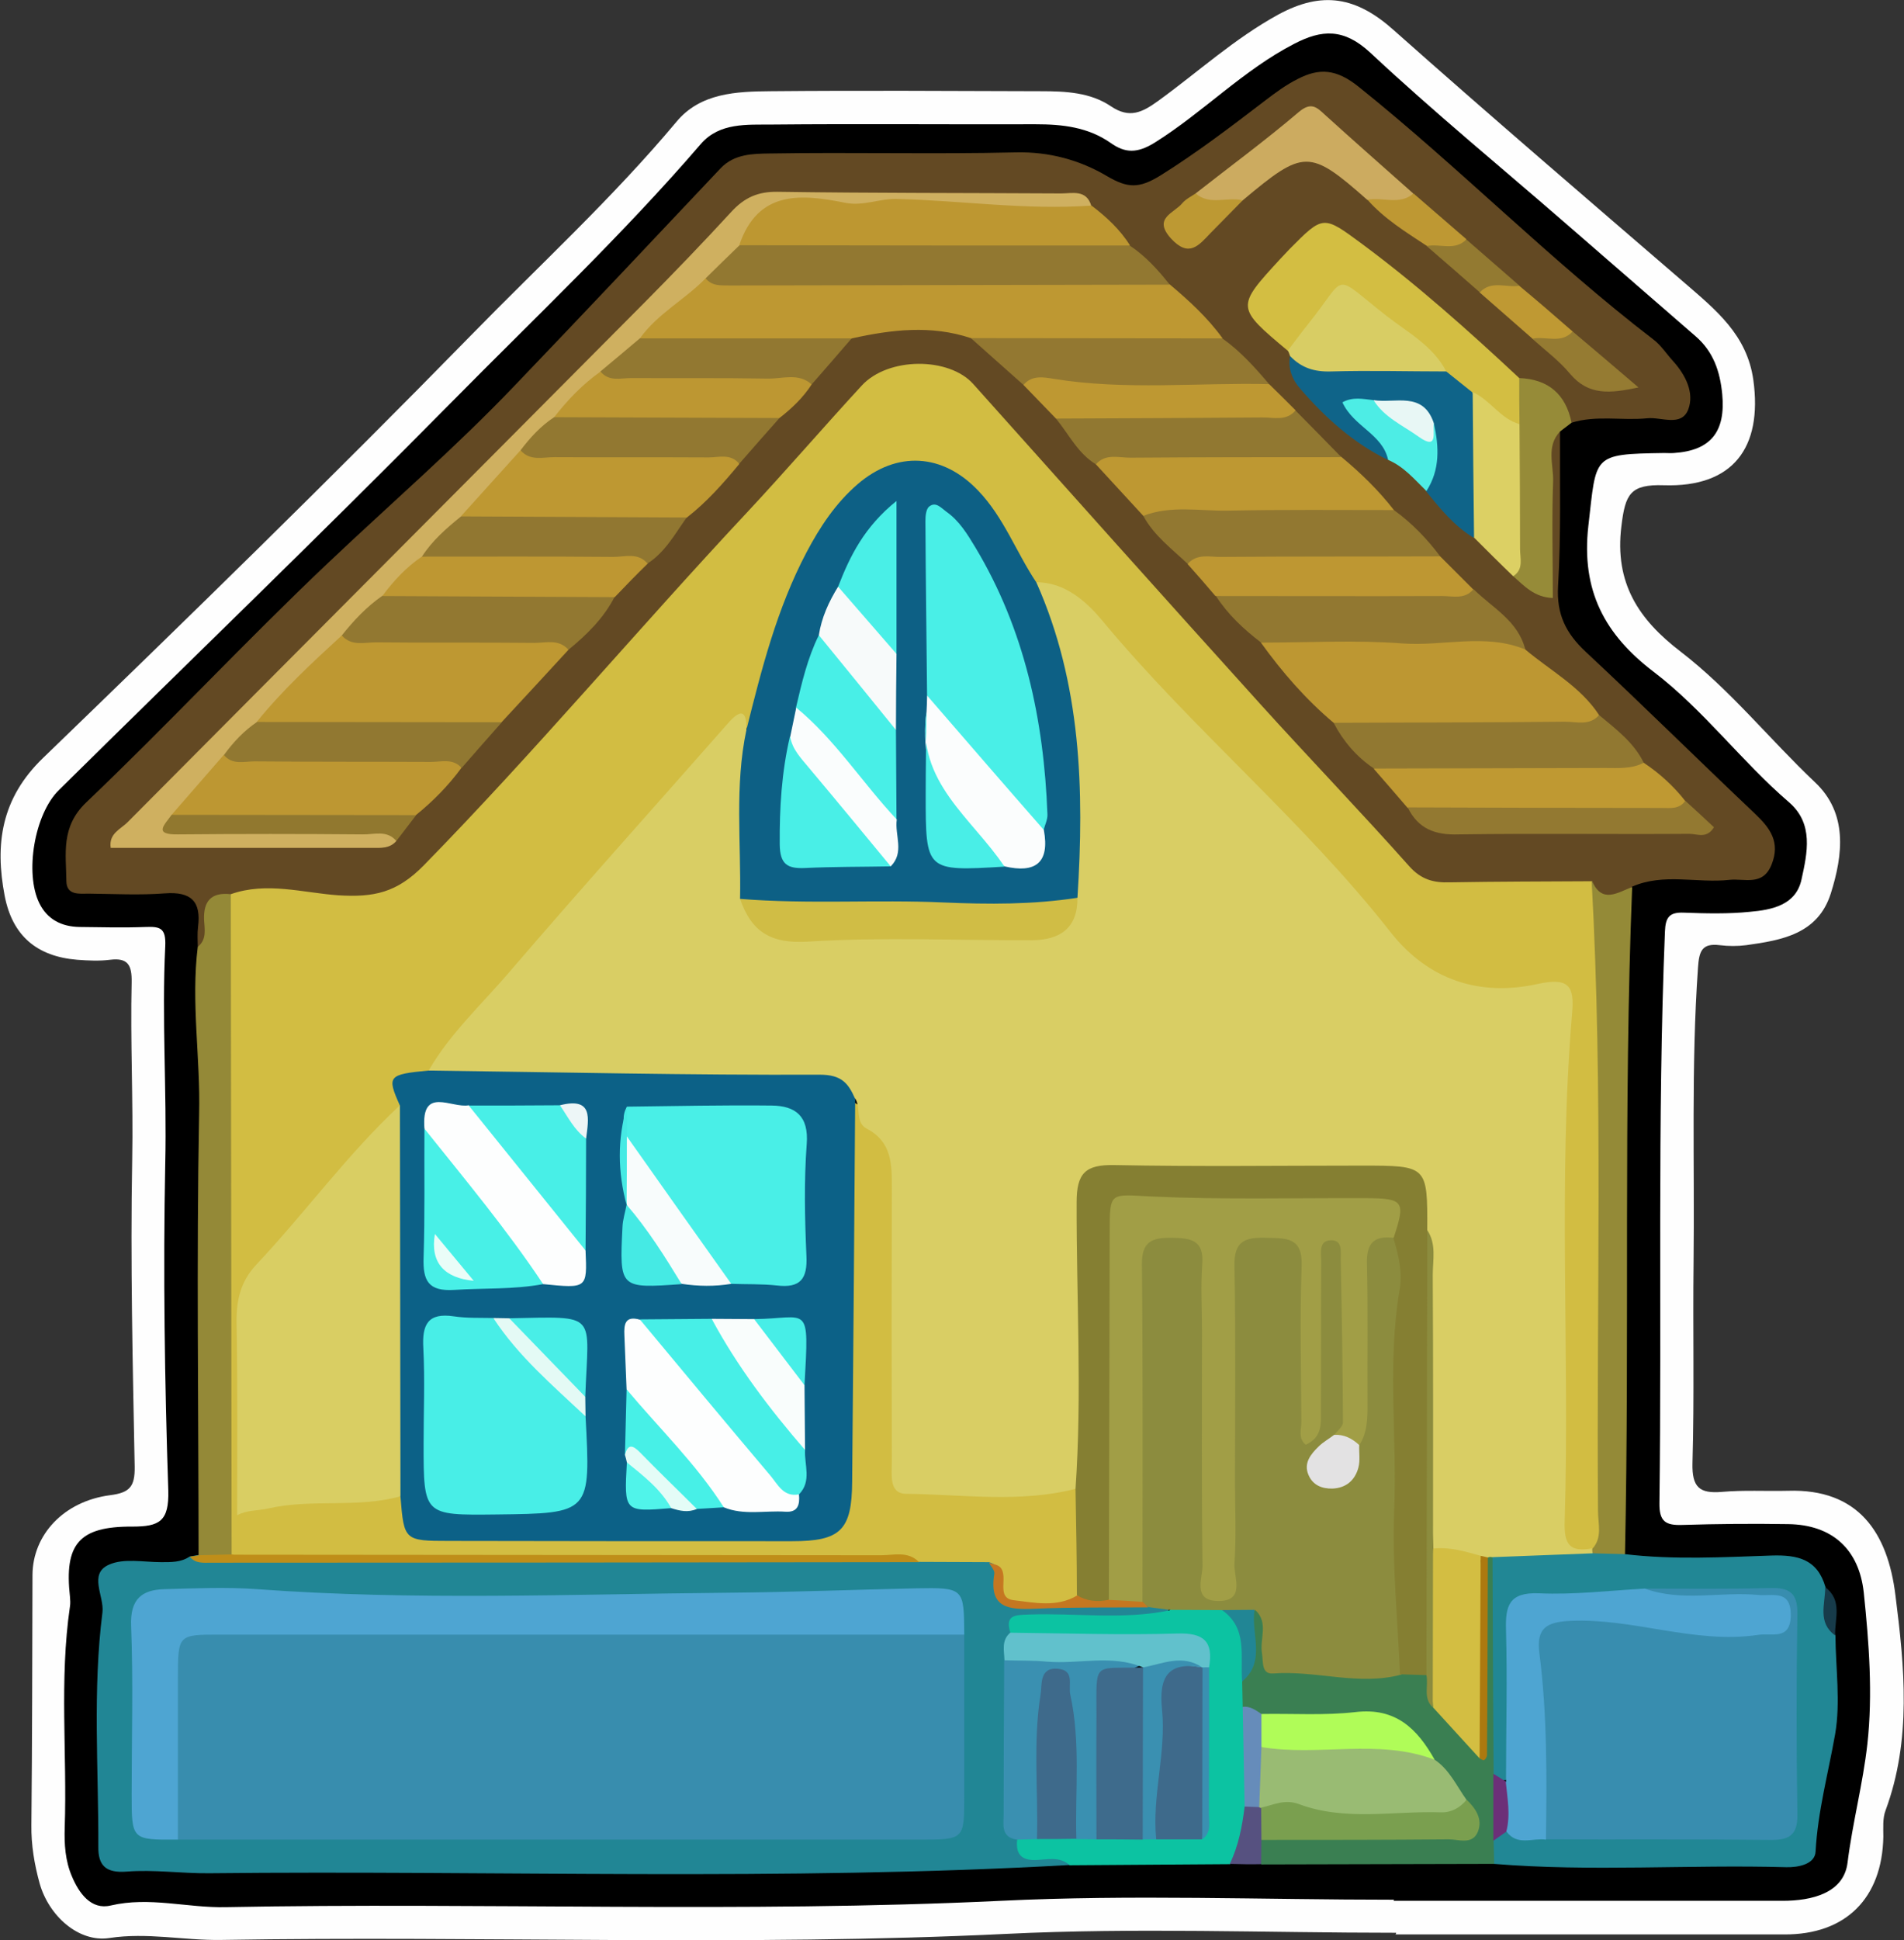 <?xml version="1.0" encoding="utf-8"?>
<!-- Generator: Adobe Illustrator 23.0.2, SVG Export Plug-In . SVG Version: 6.00 Build 0)  -->
<svg version="1.1" id="Camada_1" xmlns="http://www.w3.org/2000/svg" xmlns:xlink="http://www.w3.org/1999/xlink" x="0px" y="0px"
	 viewBox="0 0 69.13 70.41" style="enable-background:new 0 0 69.13 70.41;" xml:space="preserve">
<rect x="0" y="0" width="69.13" height="70.41" fill="#333333" stroke="none"/>
<style type="text/css">
	.st0{fill:#FEFEFE;}
	.st1{fill:#634923;}
	.st2{fill:#218695;}
	.st3{fill:#218795;}
	.st4{fill:#948937;}
	.st5{fill:#3A7F52;}
	.st6{fill:#948A37;}
	.st7{fill:#0CC3A2;}
	.st8{fill:#968B38;}
	.st9{fill:#BF8E19;}
	.st10{fill:#565180;}
	.st11{fill:#173B4A;}
	.st12{fill:#D2BD42;}
	.st13{fill:#BE9832;}
	.st14{fill:#CFB060;}
	.st15{fill:#BD9732;}
	.st16{fill:#927831;}
	.st17{fill:#D3BE42;}
	.st18{fill:#BD9731;}
	.st19{fill:#917831;}
	.st20{fill:#937831;}
	.st21{fill:#BF9932;}
	.st22{fill:#0F6489;}
	.st23{fill:#BE9732;}
	.st24{fill:#917731;}
	.st25{fill:#CCAB60;}
	.st26{fill:#D8CD64;}
	.st27{fill:#937931;}
	.st28{fill:#DCD064;}
	.st29{fill:#91782F;}
	.st30{fill:#4DEDE5;}
	.st31{fill:#957B32;}
	.st32{fill:#BF9933;}
	.st33{fill:#BE9833;}
	.st34{fill:#BD9933;}
	.st35{fill:#937A31;}
	.st36{fill:#388DAE;}
	.st37{fill:#8C8C3E;}
	.st38{fill:#4EA5D2;}
	.st39{fill:#3A90B1;}
	.st40{fill:#61C1CC;}
	.st41{fill:#C57721;}
	.st42{fill:#D9CE64;}
	.st43{fill:#388DAF;}
	.st44{fill:#6C3078;}
	.st45{fill:#857F32;}
	.st46{fill:#99BB73;}
	.st47{fill:#7A9F4F;}
	.st48{fill:#B0FC58;}
	.st49{fill:#668CBA;}
	.st50{fill:#AC790F;}
	.st51{fill:#3E6B8C;}
	.st52{fill:#3E6A8B;}
	.st53{fill:#0C6187;}
	.st54{fill:#0D6085;}
	.st55{fill:#D9CE63;}
	.st56{fill:#E8F7F5;}
	.st57{fill:#A19E46;}
	.st58{fill:#E3E2E3;}
	.st59{fill:#D0BD45;}
	.st60{fill:#48EEE7;}
	.st61{fill:#49EFE7;}
	.st62{fill:#FDFEFE;}
	.st63{fill:#47EFE7;}
	.st64{fill:#48F0E7;}
	.st65{fill:#48EFE7;}
	.st66{fill:#F8FCFC;}
	.st67{fill:#F9FDFC;}
	.st68{fill:#47F0E7;}
	.st69{fill:#49EEE7;}
	.st70{fill:#45EAE4;}
	.st71{fill:#47EEE7;}
	.st72{fill:#E4FAF5;}
	.st73{fill:#50F4EA;}
	.st74{fill:#E4FCF7;}
	.st75{fill:#EDF6F7;}
	.st76{fill:#FBFDFD;}
	.st77{fill:#FAFDFD;}
	.st78{fill:#F7FAFA;}
	.st79{fill:#EAFDF8;}
</style>
<g>
	<path class="st0" d="M50.69,70.14c-4.72,0-9.44-0.19-14.15,0.04c-9.51,0.46-19.01,0.06-28.52,0.22c-1.35,0.02-2.67-0.28-4.05-0.07
		c-1.12,0.17-2.2-0.81-2.53-1.98c-0.19-0.69-0.31-1.39-0.3-2.12c0.03-3.03,0.03-6.05,0.04-9.08c0.01-1.45,1.13-2.67,2.82-2.89
		c0.71-0.09,0.9-0.31,0.89-1.03c-0.07-3.71-0.16-7.43-0.09-11.15c0.04-2.15-0.07-4.29-0.02-6.44c0.01-0.61-0.13-0.89-0.78-0.81
		c-0.39,0.05-0.8,0.03-1.2,0c-1.46-0.12-2.35-0.87-2.63-2.32c-0.36-1.88-0.13-3.54,1.4-5.01C6.79,22.46,12,17.38,17.09,12.18
		c2.51-2.57,5.16-5,7.47-7.76c0.87-1.05,2.18-1.1,3.42-1.11c3.27-0.03,6.55-0.01,9.82,0c0.88,0,1.79,0.04,2.54,0.55
		c0.67,0.45,1.13,0.22,1.7-0.19c1.45-1.05,2.78-2.27,4.37-3.14c1.6-0.87,2.84-0.65,4.2,0.57c3.49,3.1,7.03,6.13,10.57,9.18
		c1.12,0.97,2.25,1.87,2.48,3.51c0.34,2.47-0.75,3.9-3.25,3.82c-1.22-0.04-1.4,0.32-1.54,1.48c-0.26,2.08,0.64,3.4,2.14,4.55
		c1.81,1.39,3.24,3.19,4.89,4.75c1.19,1.12,1.02,2.62,0.57,4.04C66,33.9,64.69,34.12,63.4,34.3c-0.31,0.04-0.64,0.04-0.96,0
		c-0.65-0.08-0.75,0.22-0.79,0.82c-0.25,3.55-0.12,7.11-0.16,10.66c-0.03,2.44,0.03,4.88-0.04,7.32c-0.02,0.87,0.25,1.11,1.07,1.04
		c0.79-0.07,1.6-0.02,2.4-0.04c2.55-0.08,3.62,1.51,3.9,3.8c0.33,2.59,0.59,5.24-0.36,7.8c-0.11,0.29-0.08,0.63-0.08,0.95
		c-0.04,2.24-1.37,3.56-3.59,3.55c-4.71,0-9.41,0-14.12,0C50.69,70.17,50.69,70.16,50.69,70.14z"/>
	<path d="M50.61,68.94c-4.76,0-9.53-0.19-14.27,0.04c-9.39,0.45-18.77,0.05-28.15,0.23c-1.39,0.03-2.76-0.39-4.17-0.06
		c-0.71,0.17-1.15-0.44-1.41-1.06c-0.24-0.56-0.28-1.16-0.26-1.77c0.09-2.67-0.2-5.36,0.19-8.02c0.02-0.12,0.01-0.24,0-0.36
		c-0.21-1.9,0.32-2.55,2.26-2.54c0.99,0,1.34-0.19,1.31-1.31c-0.13-3.95-0.19-7.91-0.11-11.87c0.06-2.63-0.13-5.26,0-7.88
		c0.03-0.66-0.18-0.72-0.71-0.7c-0.8,0.03-1.6,0.01-2.4,0c-0.65-0.01-1.17-0.27-1.46-0.86c-0.54-1.09-0.18-3.24,0.71-4.11
		c4.75-4.69,9.56-9.32,14.25-14.07c3.05-3.09,6.22-6.08,9.06-9.38c0.68-0.78,1.68-0.69,2.57-0.7c3.19-0.03,6.39,0,9.58-0.01
		c0.97,0,1.9,0.1,2.73,0.68c0.52,0.37,0.96,0.38,1.59-0.01c1.76-1.1,3.21-2.63,5.07-3.59c1-0.52,1.8-0.57,2.76,0.32
		c2.3,2.15,4.74,4.15,7.11,6.21c1.57,1.36,3.13,2.72,4.7,4.08c0.65,0.56,0.89,1.28,0.97,2.1c0.13,1.36-0.41,2.05-1.75,2.14
		c-0.12,0.01-0.24,0-0.36,0c-2.64,0.04-2.45,0.07-2.75,2.64c-0.27,2.37,0.61,3.96,2.37,5.3c1.82,1.39,3.18,3.24,4.91,4.73
		c0.91,0.78,0.67,1.84,0.46,2.8c-0.2,0.94-1.08,1.11-1.88,1.18c-0.79,0.08-1.6,0.06-2.4,0.03c-0.53-0.02-0.66,0.18-0.68,0.69
		c-0.28,6.91-0.11,13.83-0.2,20.74c-0.01,0.67,0.23,0.81,0.83,0.79c1.28-0.04,2.56-0.05,3.84-0.03c1.6,0.02,2.58,0.91,2.75,2.49
		c0.19,1.83,0.33,3.68,0.13,5.49c-0.16,1.44-0.54,2.86-0.72,4.31c-0.14,1.1-1.29,1.38-2.36,1.38c-4.71,0-9.41,0-14.12,0
		C50.61,68.97,50.61,68.95,50.61,68.94z"/>
	<path class="st1" d="M7.18,34.36c0-0.24-0.02-0.48,0.01-0.72c0.12-0.93-0.25-1.29-1.2-1.22c-0.91,0.07-1.84,0.02-2.76,0.01
		c-0.35,0-0.81,0.07-0.82-0.45c-0.01-1-0.21-1.97,0.72-2.86c2.98-2.84,5.79-5.86,8.78-8.69c2.26-2.14,4.62-4.18,6.77-6.43
		c2.51-2.62,5-5.26,7.49-7.9c0.5-0.52,1.18-0.52,1.77-0.53c2.98-0.05,5.96,0.03,8.94-0.04c1.21-0.03,2.33,0.28,3.31,0.86
		c0.75,0.44,1.16,0.46,1.94-0.02c1.33-0.83,2.56-1.77,3.79-2.71c0.38-0.29,0.77-0.58,1.19-0.79c0.79-0.41,1.41-0.37,2.22,0.28
		c3.67,2.94,6.97,6.31,10.7,9.17c0.28,0.21,0.48,0.53,0.72,0.79c0.45,0.5,0.77,1.14,0.55,1.74c-0.25,0.66-0.99,0.27-1.5,0.33
		c-0.91,0.09-1.84-0.12-2.74,0.16c-0.57-0.58-1-1.35-1.95-1.42c-1.68-1.2-3.05-2.76-4.71-3.99c-0.29-0.21-0.56-0.45-0.84-0.66
		c-1.39-1.05-1.7-1.02-2.86,0.25c-0.21,0.24-0.37,0.52-0.6,0.74c-0.64,0.63-0.52,1.16,0.13,1.69c0.24,0.2,0.46,0.44,0.64,0.7
		c0.06,0.1,0.11,0.2,0.15,0.3c0.53,1.74,2.06,2.49,3.38,3.45c0.59,0.31,1.07,0.76,1.53,1.23c0.57,0.57,1.09,1.2,1.77,1.65
		c0.62,0.43,1.09,1,1.61,1.53c0.58,0.48,0.74,0.2,0.74-0.41c0-1.23-0.04-2.47,0.02-3.7c0.02-0.4-0.16-1,0.57-1.05
		c-0.01,1.87,0.04,3.75-0.07,5.62c-0.06,1.02,0.28,1.71,1.01,2.39c2.07,1.93,4.08,3.92,6.13,5.86c0.56,0.53,0.94,1.04,0.61,1.86
		c-0.32,0.79-0.98,0.49-1.53,0.55c-1.17,0.13-2.39-0.26-3.54,0.25c-0.54,0.73-1.14,0.63-1.76,0.11c-1.6-0.13-3.2-0.03-4.79-0.05
		c-0.76-0.01-1.39-0.21-1.9-0.82c-1.58-1.96-3.46-3.65-5.13-5.52c-3.37-3.78-6.8-7.51-10.17-11.3c-1.26-1.41-3-1.55-4.33-0.09
		c-1.64,1.79-3.25,3.62-4.89,5.42c-2,2.22-4.03,4.42-6.02,6.65c-1.57,1.75-3.14,3.49-4.81,5.15c-0.87,0.86-1.74,1.14-2.87,1.09
		c-1.39-0.06-2.76-0.4-4.16-0.15c-0.52,0.08-0.63,0.48-0.72,0.91C7.63,33.92,7.71,34.36,7.18,34.36z"/>
	<path class="st2" d="M38.84,67.68C28.42,68.27,18,67.87,7.59,67.98c-1,0.01-2-0.14-2.99-0.06c-0.77,0.06-1.04-0.23-1.03-0.91
		c0.01-2.83-0.21-5.68,0.15-8.5c0.07-0.58-0.52-1.4,0.24-1.73c0.54-0.24,1.25-0.09,1.89-0.09c0.36,0,0.72,0.01,1.03-0.2
		c0.94-0.2,1.89-0.16,2.84-0.16c7.83-0.01,15.66,0.01,23.49-0.01c0.9-0.01,1.81-0.13,2.7,0.17c0.07,0.04,0.18,0.07,0.19,0.13
		c0.38,1.61,1.62,1.43,2.82,1.4c0.92-0.03,1.84-0.02,2.75,0c0.28,0.01,0.55,0.08,0.77,0.27c-0.04,0.72-0.63,0.59-1.05,0.62
		c-1.15,0.07-2.3,0.01-3.45,0.03c-0.37,0.01-0.82-0.13-1.01,0.38c-0.12,0.37-0.15,0.74-0.15,1.13c0.03,1.56,0.01,3.11,0.02,4.67
		c0,0.48,0.03,0.96,0.24,1.4c0.14,0.41,0.41,0.61,0.87,0.65C38.27,67.2,38.76,67.11,38.84,67.68z"/>
	<path class="st3" d="M59,56.4c1.77,0.21,3.55,0.11,5.32,0.05c0.97-0.03,1.67,0.14,1.96,1.15c0.26,0.55,0.08,1.2,0.36,1.75
		c0.01,1.2,0.19,2.42-0.01,3.58c-0.25,1.42-0.63,2.8-0.71,4.26c-0.02,0.46-0.62,0.58-1.06,0.57c-3.54-0.1-7.08,0.17-10.62-0.12
		c-0.3-0.25-0.28-0.56-0.15-0.89c0.16-0.24,0.38-0.36,0.67-0.38c0.54,0.02,1.07,0.07,1.61,0.03c2.39-0.04,4.78-0.04,7.17-0.01
		c0.95,0.01,1.37-0.3,1.35-1.31c-0.03-1.99-0.06-3.99,0.02-5.98c0.03-0.81-0.32-1.16-1.13-1.14c-1.31,0.03-2.63,0-3.94,0.02
		c-1.23,0.01-2.46,0.15-3.69,0.18c-0.79,0.02-1.12,0.41-1.11,1.21c0.03,1.23,0.02,2.47,0,3.7c-0.01,0.51,0.05,1.04-0.29,1.49
		c-0.37,0.18-0.55-0.06-0.73-0.32c-0.19-2.61-0.36-5.22,0.09-7.82c1.14-0.7,2.39-0.21,3.59-0.33C58.15,56.11,58.62,56.07,59,56.4z"
		/>
	<path class="st4" d="M7.18,34.36c0.33-0.26,0.25-0.63,0.23-0.97c-0.03-0.69,0.26-1.02,0.97-0.94c0.41,0.42,0.36,0.96,0.37,1.47
		C8.8,41.03,8.69,48.15,8.7,55.26c0,0.36,0,0.72-0.18,1.05c-0.4,0.4-0.85,0.26-1.31,0.13c0-5.34-0.08-10.69,0.02-16.03
		C7.28,38.39,6.93,36.38,7.18,34.36z"/>
	<path class="st5" d="M54.19,56.51c0.01,2.62,0.02,5.23,0.04,7.85c0.45,0.81,0.42,1.62,0,2.43c0.01,0.28,0.01,0.57,0.02,0.85
		c-2.82,0.01-5.63,0.01-8.45,0.02c-0.27-0.32-0.24-0.64-0.02-0.97c0.49-0.35,1.06-0.28,1.61-0.28c1.59-0.01,3.18,0.02,4.77-0.02
		c0.47-0.01,1.16,0.12,0.94-0.77c-0.37-0.64-0.84-1.2-1.3-1.78c-0.63-1.02-1.54-1.39-2.73-1.34c-1.07,0.05-2.15,0.08-3.22-0.05
		c-0.34-0.08-0.64-0.21-0.87-0.49c-0.18-0.32-0.17-0.66-0.07-1c0.62-0.78,0.01-1.87,0.65-2.64c0.61,0.11,0.56,0.63,0.56,1.03
		c0,0.85,0.44,1.13,1.21,1.06c1.16-0.11,2.29,0.3,3.45,0.12c0.32-0.05,0.64-0.06,0.95,0.08c0.41,0.26,0.32,0.75,0.52,1.11
		c0.43,0.55,0.78,1.18,1.43,1.5c-0.07-1.86-0.03-3.71-0.03-5.56c0-0.39-0.02-0.79,0.22-1.14C53.97,56.39,54.08,56.39,54.19,56.51z"
		/>
	<path class="st6" d="M59,56.4c-0.39-0.01-0.77-0.02-1.16-0.03c-0.09-0.13-0.14-0.27-0.15-0.43c-0.05-5.71-0.01-11.42-0.02-17.13
		c0-1.44,0-2.87-0.18-4.3c-0.1-0.85-0.27-1.76,0.31-2.55c0.36,0.85,0.93,0.43,1.46,0.23C58.94,40.27,59.17,48.34,59,56.4z"/>
	<path class="st7" d="M45.1,61.03c0.01,0.31,0.01,0.61,0.02,0.92c0.61,1.09,0.22,2.28,0.31,3.42c-0.07,0.82,0.09,1.72-0.77,2.28
		c-1.94,0.01-3.88,0.03-5.82,0.04c-0.37-0.34-0.83-0.2-1.25-0.19c-0.53,0.01-0.71-0.24-0.66-0.73c0.19-0.23,0.45-0.28,0.73-0.31
		c0.46-0.04,0.93-0.03,1.4-0.02c0.26-0.01,0.53-0.01,0.79,0c0.52-0.01,1.04-0.01,1.57,0c0.19,0,0.38,0,0.57,0
		c0.47-0.04,0.98,0.11,1.38-0.27c0.42-1.27,0.11-2.58,0.19-3.87c0.04-0.59,0.01-1.18-0.01-1.77c0.03-0.85-0.61-0.81-1.15-0.82
		c-1.43-0.04-2.86,0.01-4.29-0.02c-0.5-0.01-1.05,0.08-1.42-0.42c-0.22-0.68,0.18-0.66,0.68-0.68c1.7-0.06,3.4,0.2,5.09-0.15
		c0.55-0.6,1.22-0.4,1.88-0.26C45.43,59.01,45.56,59.5,45.1,61.03z"/>
	<path class="st8" d="M55.16,13.72c1.05,0.04,1.69,0.58,1.9,1.62c-0.14,0.11-0.28,0.21-0.42,0.32c-0.51,0.54-0.23,1.21-0.25,1.81
		c-0.05,1.39-0.01,2.78-0.01,4.23c-0.67-0.02-1.04-0.44-1.44-0.79c-0.22-1.82-0.11-3.65-0.12-5.48
		C54.88,14.85,54.68,14.22,55.16,13.72z"/>
	<path class="st9" d="M7.22,56.44c0.4-0.01,0.8-0.02,1.2-0.03c0.12-0.11,0.25-0.19,0.41-0.25c1.7-0.24,3.42-0.12,5.13-0.1
		c5.74,0.05,11.47,0.05,17.21,0.01c0.75-0.01,1.71-0.41,2.21,0.62c-8.57,0.01-17.15,0.02-25.72,0.02c-0.27,0-0.57,0.04-0.77-0.22
		C6.99,56.48,7.1,56.46,7.22,56.44z"/>
	<path class="st10" d="M44.65,67.64c0.32-0.66,0.45-1.36,0.54-2.08c0.15-0.16,0.33-0.18,0.52-0.13c0.12,0.05,0.21,0.14,0.27,0.26
		c0.14,0.39,0.11,0.76-0.18,1.08c0,0.29-0.01,0.59-0.01,0.88C45.41,67.66,45.03,67.65,44.65,67.64z"/>
	<path class="st11" d="M66.63,59.35c-0.65-0.47-0.36-1.14-0.36-1.75C66.91,58.08,66.61,58.75,66.63,59.35z"/>
	<path class="st12" d="M8.61,56.42l-0.1,0c0,0-0.1-0.01-0.1-0.01C8.4,48.42,8.39,40.44,8.38,32.45c1.3-0.46,2.62-0.05,3.9,0.04
		c1.29,0.08,2.13-0.09,3.11-1.09c4.05-4.14,7.77-8.57,11.72-12.79c1.42-1.52,2.77-3.09,4.18-4.62c0.96-1.04,3.17-1.04,4.05-0.05
		c3.46,3.87,6.92,7.74,10.4,11.59c1.79,1.98,3.65,3.91,5.43,5.91c0.43,0.48,0.88,0.6,1.47,0.58c1.71-0.03,3.43-0.03,5.15-0.04
		c0.42,7.62,0.17,15.24,0.23,22.86c0,0.46,0.17,0.96-0.21,1.37c-1.32,0.19-1.32,0.19-1.31-1c0.02-3.91-0.01-7.83,0.02-11.74
		c0.02-2.07-0.15-4.15,0.2-6.22c0.13-0.79-0.04-1.33-1.07-1.16c-2.46,0.4-4.34-0.57-5.81-2.53c-0.91-1.22-1.96-2.32-3.05-3.37
		c-2.24-2.16-4.38-4.43-6.39-6.81c-0.75-0.89-1.71-1.55-2.77-2.04c-0.79-0.4-0.9-1.27-1.33-1.92c-0.73-1.1-1.37-2.26-2.96-2.27
		c-1.2-0.01-2.06,0.55-2.72,1.45c-1.39,1.89-2.23,4.02-2.78,6.28c-0.14,0.56-0.04,1.22-0.61,1.62c-0.23,0.18-0.01-0.73-0.53-0.15
		c-3.76,4.15-7.34,8.46-11.05,12.65c-0.77,0.11-1.03,0.63-1.06,1.34c-1.42,1.68-2.83,3.36-4.33,4.96c-0.89,0.95-1.4,1.96-1.34,3.32
		c0.09,2.15,0.01,4.31,0.04,6.47C8.94,55.55,8.96,56.03,8.61,56.42z"/>
	<path class="st13" d="M42.47,10.32c0.7,0.59,1.38,1.21,1.92,1.96c-0.37,0.38-0.86,0.37-1.34,0.38c-2.03,0.02-4.05,0.01-6.08,0.01
		c-0.61,0-1.17-0.15-1.72-0.4c-1.44-0.48-2.88-0.31-4.32,0.01c-0.31,0.18-0.63,0.34-1,0.34c-2.13-0.01-4.26,0.17-6.38-0.1
		c-0.39-0.14-0.5-0.45-0.23-0.72c0.75-0.77,1.39-1.72,2.62-1.81c4.93-0.02,9.86,0,14.79-0.01C41.34,9.97,41.93,10.05,42.47,10.32z"
		/>
	<path class="st14" d="M25.62,10.1c-0.75,0.77-1.74,1.28-2.38,2.17c-0.21,0.68-0.79,1.03-1.29,1.44c-0.63,0.44-1.11,1.03-1.66,1.56
		c-0.43,0.41-0.85,0.83-1.26,1.26c-0.76,0.72-1.29,1.65-2.09,2.33c-0.5,0.48-0.99,0.97-1.47,1.46c-0.49,0.47-0.97,0.96-1.45,1.45
		c-0.5,0.48-0.99,0.97-1.46,1.47c-1.02,1.01-2.03,2.03-3.05,3.05c-0.42,0.41-0.86,0.81-1.23,1.27c-0.43,0.84-1.4,1.26-1.69,2.2
		c1.7,0.35,3.41,0.08,5.12,0.16c0.6,0.03,1.2-0.04,1.8,0.04c0.36,0.05,0.85-0.05,0.88,0.56c-0.24,0.28-0.57,0.25-0.89,0.25
		c-3.15,0-6.31,0-9.48,0c-0.08-0.53,0.37-0.68,0.62-0.94c6.25-6.29,12.52-12.57,18.77-18.86c1.07-1.08,2.12-2.17,3.15-3.29
		c0.47-0.51,0.96-0.73,1.67-0.72C31.65,7.01,35.09,7,38.52,7.02c0.42,0,0.92-0.15,1.1,0.44c-1.36,0.72-2.82,0.44-4.2,0.27
		c-2.16-0.26-4.3,0.12-6.44-0.13c-0.94-0.11-1.28,0.66-1.74,1.24C26.72,9.29,26.35,9.92,25.62,10.1z"/>
	<path class="st15" d="M55.38,23.57c0.91,0.77,2,1.34,2.68,2.38c-0.09,0.61-0.61,0.59-1.01,0.6c-2.5,0.07-5,0.04-7.5,0.02
		c-0.41,0-0.77-0.18-1.13-0.34c-1.01-0.85-1.87-1.84-2.64-2.91c0.45-0.44,1.03-0.35,1.58-0.37c2.15-0.07,4.3,0.1,6.45,0.01
		C54.4,22.94,55.03,22.92,55.38,23.57z"/>
	<path class="st13" d="M9.32,26.2c0.93-1.15,2-2.14,3.09-3.14c2.41-0.25,4.82-0.1,7.23-0.08c0.4,0,0.91-0.01,1,0.6
		c-0.81,0.88-1.62,1.76-2.43,2.63c-0.35,0.18-0.72,0.35-1.13,0.36c-2.26,0.03-4.53,0.04-6.79-0.01C9.94,26.55,9.59,26.49,9.32,26.2z
		"/>
	<path class="st16" d="M25.62,10.1c0.41-0.4,0.81-0.8,1.22-1.19c0.57-0.35,1.2-0.38,1.84-0.38c3.5,0,7.01,0,10.51,0
		c0.64,0,1.27,0.04,1.84,0.39c0.57,0.38,1.02,0.88,1.44,1.41c-5.32,0.01-10.65,0.02-15.97,0.03C26.19,10.35,25.86,10.4,25.62,10.1z"
		/>
	<path class="st17" d="M55.16,13.72c0,0.56,0,1.11,0.01,1.67c-0.88,0.21-1.21-0.64-1.83-0.95c-0.36-0.26-0.74-0.49-1.03-0.83
		c-0.76-0.93-1.79-1.57-2.67-2.36c-0.6-0.55-1.07-0.51-1.55,0.19c-0.35,0.5-0.61,1.14-1.32,1.3c-1.9-1.59-1.9-1.59-0.28-3.35
		c0.11-0.12,0.22-0.23,0.33-0.35c1.23-1.24,1.22-1.23,2.63-0.19C51.46,10.34,53.33,12.01,55.16,13.72z"/>
	<path class="st18" d="M41.03,8.91c-4.73,0-9.46,0-14.19-0.01c0.68-2.01,2.25-1.86,3.85-1.54c0.66,0.13,1.25-0.16,1.89-0.14
		c2.35,0.06,4.69,0.41,7.05,0.24C40.17,7.87,40.67,8.33,41.03,8.91z"/>
	<path class="st13" d="M16.74,18.73c0.72-0.79,1.43-1.59,2.15-2.38c2.35-0.24,4.7-0.11,7.06-0.08c0.36,0,0.84,0,0.89,0.57
		c-0.58,0.7-1.18,1.38-1.9,1.94c-0.46,0.26-0.96,0.38-1.49,0.38c-1.79,0-3.59,0.02-5.38-0.01C17.6,19.13,17.1,19.14,16.74,18.73z"/>
	<path class="st13" d="M41.51,18.72c-0.58-0.63-1.15-1.25-1.73-1.88c0.07-0.54,0.52-0.58,0.89-0.59c2.34-0.09,4.68-0.07,7.02-0.01
		c0.37,0.01,0.69,0.18,1.01,0.34c0.7,0.58,1.35,1.21,1.91,1.93c0,0.41-0.32,0.42-0.58,0.41c-2.69-0.09-5.37,0.02-8.06-0.06
		C41.81,18.85,41.66,18.78,41.51,18.72z"/>
	<path class="st15" d="M6.23,29.57c0.63-0.72,1.26-1.45,1.89-2.17c2.58-0.29,5.16-0.11,7.74-0.1c0.36,0,0.83,0.01,0.89,0.57
		c-0.47,0.64-1.03,1.21-1.65,1.71c-0.4,0.18-0.79,0.34-1.25,0.33c-2.18,0-4.35,0-6.53-0.01C6.93,29.91,6.53,29.89,6.23,29.57z"/>
	<path class="st19" d="M48.42,26.23c2.8-0.01,5.6-0.01,8.4-0.04c0.42,0,0.89,0.16,1.24-0.24c0.61,0.51,1.26,0.99,1.62,1.73
		c-0.23,0.48-0.68,0.53-1.12,0.54c-2.52,0.05-5.03,0.04-7.55,0c-0.41-0.01-0.77-0.19-1.14-0.34C49.25,27.46,48.77,26.9,48.42,26.23z
		"/>
	<path class="st16" d="M55.38,23.57c-1.46-0.6-2.98-0.11-4.46-0.22c-1.7-0.13-3.42-0.03-5.13-0.03c-0.63-0.48-1.21-1.02-1.64-1.69
		c0.2-0.23,0.47-0.32,0.75-0.32c2.87-0.03,5.74-0.18,8.61,0.08C54.19,22.06,55.12,22.53,55.38,23.57z"/>
	<path class="st16" d="M41.51,18.72c1.01-0.39,2.05-0.17,3.08-0.19c2.01-0.04,4.01-0.02,6.02-0.02c0.65,0.47,1.2,1.04,1.68,1.68
		c-0.26,0.3-0.62,0.36-0.97,0.36c-2.73,0-5.47,0.15-8.2-0.09C42.55,19.92,41.9,19.44,41.51,18.72z"/>
	<path class="st20" d="M35.25,12.27c3.04,0,6.09,0.01,9.13,0.01c0.65,0.46,1.18,1.05,1.69,1.65c-0.25,0.31-0.61,0.37-0.97,0.37
		c-2.66,0.01-5.32,0.21-7.95-0.34C36.52,13.4,35.89,12.84,35.25,12.27z"/>
	<path class="st21" d="M49.87,27.89c2.8-0.01,5.61-0.01,8.41-0.02c0.48,0,0.96,0.04,1.4-0.19c0.57,0.38,1.08,0.84,1.51,1.39
		c-0.09,0.61-0.6,0.59-1.01,0.6c-2.66,0.07-5.32,0.05-7.97,0.02c-0.41,0-0.78-0.15-1.11-0.38C50.69,28.83,50.28,28.36,49.87,27.89z"
		/>
	<path class="st16" d="M20.64,23.58c-0.35-0.4-0.82-0.25-1.24-0.25c-1.92-0.02-3.84,0-5.75-0.02c-0.42,0-0.89,0.15-1.24-0.25
		c0.43-0.54,0.9-1.04,1.46-1.43c0.46-0.26,0.96-0.38,1.49-0.38c1.87,0,3.75-0.01,5.62,0.01c0.47,0.01,0.97-0.01,1.33,0.41
		C21.91,22.44,21.31,23.03,20.64,23.58z"/>
	<path class="st22" d="M52.51,13.48c0.32,0.25,0.63,0.51,0.95,0.76c0.66,1.75,0.6,3.51,0.05,5.28c-0.71-0.43-1.22-1.06-1.73-1.69
		c-0.22-0.78,0.28-1.55,0.04-2.34c-0.43-0.78-1.22-0.63-1.91-0.75c-0.41,0.02-0.81,0.03-0.27,0.53c0.41,0.39,0.97,0.7,0.75,1.42
		c-1.25-0.61-2.27-1.53-3.17-2.57c-0.28-0.31-0.47-0.73-0.38-1.2c1.34,0.24,2.7,0.2,4.06,0.19C51.47,13.12,52.03,13.14,52.51,13.48z
		"/>
	<path class="st23" d="M43.12,20.47c0.34-0.4,0.81-0.25,1.22-0.26c2.65-0.02,5.3-0.01,7.95-0.02c0.4,0.4,0.8,0.8,1.2,1.2
		c-0.31,0.37-0.74,0.24-1.12,0.24c-2.75,0.01-5.49,0-8.24,0C43.8,21.24,43.46,20.85,43.12,20.47z"/>
	<path class="st19" d="M48.7,16.59c-2.56,0-5.11,0-7.67,0.02c-0.42,0-0.89-0.16-1.24,0.24c-0.66-0.4-0.98-1.09-1.45-1.66
		c0.25-0.32,0.61-0.38,0.96-0.38c2.58,0,5.16-0.16,7.74,0.09C47.59,15.46,48.15,16.02,48.7,16.59z"/>
	<path class="st19" d="M16.76,27.87c-0.31-0.36-0.74-0.22-1.11-0.22c-2.14-0.01-4.27,0-6.41-0.02c-0.38,0-0.8,0.14-1.11-0.23
		c0.34-0.47,0.73-0.88,1.2-1.2c2.96,0,5.93,0.01,8.89,0.01C17.73,26.76,17.24,27.32,16.76,27.87z"/>
	<path class="st23" d="M22.32,21.67c-2.81-0.01-5.63-0.03-8.44-0.04c0.41-0.55,0.87-1.05,1.45-1.44c0.45-0.27,0.95-0.38,1.48-0.38
		c1.78,0,3.57-0.03,5.35,0.02c0.5,0.01,1.16-0.15,1.36,0.62C23.11,20.85,22.71,21.26,22.32,21.67z"/>
	<path class="st24" d="M23.51,20.45c-0.35-0.41-0.82-0.24-1.24-0.24c-2.32-0.02-4.63-0.01-6.95-0.01c0.37-0.58,0.89-1.03,1.42-1.46
		c2.73,0.01,5.46,0.03,8.19,0.04C24.51,19.37,24.16,20.03,23.51,20.45z"/>
	<path class="st16" d="M26.84,16.83c-0.31-0.38-0.74-0.23-1.11-0.23c-1.87-0.01-3.73,0-5.6-0.01c-0.42,0-0.89,0.15-1.23-0.25
		c0.35-0.46,0.73-0.88,1.22-1.2c0.5-0.28,1.04-0.37,1.6-0.37c1.71,0.01,3.42-0.01,5.13,0.01c0.51,0.01,1.05-0.03,1.45,0.39
		C27.81,15.72,27.32,16.28,26.84,16.83z"/>
	<path class="st15" d="M28.3,15.17c-2.73-0.01-5.45-0.02-8.18-0.03c0.49-0.63,1.04-1.2,1.69-1.66c2.18-0.25,4.36-0.12,6.54-0.11
		c0.43,0,1-0.09,1.12,0.58C29.16,14.43,28.75,14.82,28.3,15.17z"/>
	<path class="st16" d="M29.47,13.95c-0.48-0.43-1.06-0.2-1.59-0.21c-1.66-0.03-3.32-0.01-4.97-0.02c-0.38,0-0.8,0.14-1.11-0.24
		c0.48-0.4,0.96-0.8,1.43-1.2c2.56,0,5.13,0,7.69,0C30.44,12.84,29.96,13.39,29.47,13.95z"/>
	<path class="st13" d="M47.04,14.89c-0.34,0.41-0.81,0.25-1.22,0.26c-2.49,0.02-4.99,0.03-7.48,0.04c-0.39-0.41-0.79-0.81-1.18-1.22
		c0.31-0.37,0.74-0.28,1.11-0.22c2.6,0.42,5.21,0.13,7.81,0.19C46.4,14.25,46.72,14.57,47.04,14.89z"/>
	<path class="st25" d="M43.41,7.02c1.25-0.98,2.53-1.92,3.74-2.95c0.45-0.38,0.65-0.19,0.96,0.1c1.06,0.96,2.13,1.9,3.2,2.85
		c-0.44,0.92-1.08,0.4-1.67,0.23c-2.1-1.85-2.3-1.84-4.52,0.02C44.51,7.47,43.86,7.92,43.41,7.02z"/>
	<path class="st26" d="M52.51,13.48c-1.39,0-2.79-0.04-4.18,0c-0.61,0.02-1.08-0.13-1.49-0.56c-0.02-0.07-0.05-0.13-0.08-0.2
		c0.24-0.31,0.47-0.63,0.72-0.94c1.49-1.85,0.83-1.9,2.87-0.31C51.12,12.07,52.04,12.56,52.51,13.48z"/>
	<path class="st27" d="M51.11,29.3c3.07,0.01,6.14,0.02,9.21,0.02c0.31,0,0.65,0.06,0.87-0.26c0.35,0.32,0.7,0.64,1.04,0.96
		c-0.26,0.43-0.61,0.24-0.89,0.24c-2.79,0.02-5.59-0.02-8.38,0.02C52.11,30.31,51.49,30.08,51.11,29.3z"/>
	<path class="st28" d="M53.52,19.51c-0.02-1.76-0.04-3.52-0.05-5.28c0.64,0.28,1,0.97,1.7,1.16c0.01,1.51,0.02,3.03,0.02,4.54
		c0,0.34,0.14,0.73-0.25,0.98C54.46,20.45,53.99,19.98,53.52,19.51z"/>
	<path class="st29" d="M6.23,29.57c2.96,0,5.92,0.01,8.88,0.01c-0.24,0.31-0.48,0.63-0.72,0.94c-0.34-0.41-0.81-0.23-1.23-0.24
		c-2.23-0.02-4.45-0.02-6.68,0C5.54,30.3,5.98,29.93,6.23,29.57z"/>
	<path class="st30" d="M52.06,15.36c0.19,0.85,0.23,1.69-0.27,2.46c-0.43-0.42-0.82-0.89-1.39-1.13c-0.2-0.94-1.26-1.21-1.66-2.09
		c0.38-0.21,0.75-0.12,1.12-0.08c0.55,0.23,1.05,0.55,1.52,0.91C51.66,15.64,51.86,15.66,52.06,15.36z"/>
	<path class="st31" d="M57.1,12.03c0.75,0.63,1.5,1.27,2.39,2.03c-1.04,0.22-1.81,0.3-2.48-0.49c-0.4-0.48-0.91-0.86-1.38-1.28
		C56.07,11.85,56.59,11.98,57.1,12.03z"/>
	<path class="st32" d="M57.1,12.03c-0.42,0.46-0.97,0.16-1.46,0.26c-0.64-0.56-1.28-1.12-1.92-1.68c0.35-0.85,0.93-0.35,1.44-0.24
		C55.81,10.91,56.46,11.47,57.1,12.03z"/>
	<path class="st33" d="M49.65,7.25c0.55-0.11,1.17,0.21,1.67-0.23c0.64,0.55,1.28,1.11,1.92,1.66c-0.35,0.84-0.92,0.42-1.44,0.24
		C51.04,8.42,50.26,7.94,49.65,7.25z"/>
	<path class="st34" d="M43.41,7.02c0.52,0.45,1.15,0.11,1.71,0.25c-0.39,0.4-0.78,0.79-1.17,1.19c-0.43,0.45-0.78,0.9-1.43,0.2
		c-0.68-0.75,0.11-0.92,0.41-1.29C43.06,7.22,43.25,7.13,43.41,7.02z"/>
	<path class="st35" d="M51.8,8.93c0.48-0.1,1.02,0.19,1.44-0.24c0.64,0.56,1.29,1.12,1.93,1.68c-0.48,0.08-1.02-0.21-1.44,0.24
		C53.08,10.04,52.44,9.48,51.8,8.93z"/>
	<path class="st36" d="M35.01,59.32c0,1.95,0,3.91,0,5.86c0,1.58,0,1.58-1.64,1.58c-8.97,0-17.94,0-26.92,0
		c-0.38-0.42-0.38-0.95-0.39-1.47c-0.01-1.52-0.03-3.03,0-4.55c0.03-1.5,0.32-1.8,1.87-1.81c4.55-0.03,9.09-0.01,13.64-0.01
		c3.87,0,7.74-0.01,11.61,0C33.81,58.93,34.47,58.85,35.01,59.32z"/>
	<path class="st37" d="M44.37,58.43c-0.64,0-1.28-0.01-1.92-0.01c-0.25-0.03-0.5-0.07-0.75-0.1c-0.21-0.11-0.37-0.25-0.45-0.48
		c-0.24-0.98-0.13-1.99-0.13-2.98c-0.01-2.88-0.02-5.75,0.01-8.63c0.01-0.73,0.06-1.46,1.03-1.63c1.21-0.21,1.83,0.23,1.85,1.51
		c0.06,3,0.01,5.99,0.02,8.99c0,0.71-0.07,1.43,0.21,2.15c0.28-0.37,0.23-0.82,0.24-1.24c0.01-3.24-0.02-6.47,0.02-9.71
		c0.01-1.31,0.3-1.64,1.32-1.72c1.3-0.11,1.77,0.29,1.79,1.6c0.03,1.62,0.01,3.23,0.01,4.85c0.01-1.51,0-3.02,0.01-4.53
		c0-0.32-0.02-0.64,0.06-0.95c0.09-0.36,0.19-0.72,0.65-0.73c0.47-0.01,0.59,0.36,0.66,0.72c0.14,0.71,0.1,1.44,0.07,2.15
		c-0.07,1.43,0.21,2.87-0.14,4.28c-0.22,0.33-0.57,0.53-0.8,0.85c-0.17,0.23-0.3,0.51,0,0.72c0.32,0.23,0.6,0.06,0.79-0.23
		c0.26-0.41,0.2-0.91,0.34-1.36c0.09-1.98-0.02-3.95,0.07-5.92c0.05-1.15,0.25-1.3,1.33-1.2c0.58,0.5,0.65,1.21,0.57,1.87
		c-0.35,2.73-0.03,5.47-0.19,8.2c-0.06,1.07-0.02,2.14,0.12,3.21c0.11,0.89,0.32,1.82-0.28,2.66c-1.55,0.42-3.1-0.16-4.66-0.04
		c-0.43,0.03-0.35-0.43-0.4-0.73c-0.09-0.52,0.25-1.11-0.24-1.57C45.16,58.74,44.76,58.55,44.37,58.43z"/>
	<path class="st12" d="M8.61,56.42c0-0.48,0-0.95,0-1.43c0.11-0.16,0.21-0.37,0.41-0.41c1.88-0.39,3.77-0.68,5.69-0.25
		c0.24,0.99,0.94,1.25,1.88,1.25c4,0,7.99,0.01,11.99-0.01c1.55-0.01,1.95-0.41,1.96-2.04c0.04-3.92,0-7.83,0.02-11.75
		c0-0.63-0.1-1.29,0.29-1.86c1.25,0.64,1.87,1.67,1.88,3.07c0.02,2.59,0,5.17,0.01,7.76c0,0.52-0.01,1.03,0,1.55
		c0.03,1.45,0.14,1.58,1.56,1.59c1.23,0.01,2.47,0.01,3.7-0.01c0.39-0.01,0.8-0.09,1.16,0.15c0.51,1.25,0.34,2.53,0.14,3.81
		c-0.82,0.77-1.81,0.26-2.71,0.32c-0.27,0.02-0.25-0.35-0.26-0.59c-0.01-0.35,0.05-0.74-0.42-0.88c-0.85,0-1.7-0.01-2.55-0.01
		c-0.4-0.4-0.91-0.24-1.37-0.24C24.2,56.43,16.4,56.43,8.61,56.42z"/>
	<path class="st38" d="M35.01,59.32c-9.01,0-18.02,0-27.03,0c-1.52,0-1.52,0-1.52,1.58c0,1.95,0,3.91,0,5.86
		c-1.68,0.01-1.68,0.01-1.68-1.65c0-2.04,0.06-4.08-0.02-6.11c-0.04-0.98,0.4-1.31,1.22-1.33c1.12-0.03,2.24-0.08,3.35,0
		c5.7,0.42,11.41,0.18,17.12,0.13c2.26-0.02,4.54-0.11,6.81-0.16C35,57.61,35,57.63,35.01,59.32z"/>
	<path class="st39" d="M39.81,66.75c-0.25,0-0.49-0.01-0.74-0.01c-0.43-0.51-0.32-1.13-0.33-1.71c-0.03-0.87,0.05-1.75-0.1-2.62
		c-0.06-0.35-0.05-0.71-0.34-1.18c-0.36,0.79-0.24,1.53-0.31,2.25c-0.09,1.09,0.3,2.23-0.34,3.26c-0.24,0.01-0.49,0.01-0.73,0.02
		c-0.59-0.09-0.48-0.54-0.48-0.92c0-1.86,0.01-3.73,0.02-5.59c1.69-0.46,3.38-0.74,5.03,0.16c-1.46,0.49-1.32,1.68-1.35,2.87
		C40.12,64.44,40.47,65.65,39.81,66.75z"/>
	<path class="st40" d="M41.5,60.51c-1.14-0.48-2.33-0.11-3.49-0.21c-0.51-0.05-1.03-0.03-1.54-0.05c-0.01-0.35-0.12-0.72,0.21-1
		c2.02,0.02,4.05,0.09,6.07,0.03c0.96-0.03,1.31,0.29,1.15,1.22c-0.04,0.04-0.08,0.07-0.13,0.11c-0.06,0.01-0.11,0.01-0.17,0.02
		c-0.66-0.17-1.32,0.06-1.98-0.02C41.58,60.58,41.54,60.55,41.5,60.51z"/>
	<path class="st41" d="M35.91,56.71c0.14,0.05,0.32,0.07,0.41,0.17c0.31,0.34-0.18,1.11,0.48,1.19c0.76,0.09,1.57,0.27,2.31-0.17
		c0.42-0.21,0.86-0.06,1.29-0.09c0.39,0,0.77,0.03,1.08,0.31c0.07,0.07,0.14,0.14,0.21,0.21c-1.38,0.01-2.76-0.01-4.13,0.05
		c-0.94,0.04-1.66-0.02-1.46-1.26C36.13,57,35.98,56.85,35.91,56.71z"/>
	<path class="st42" d="M39.05,54.03c-2.04,0.52-4.11,0.2-6.16,0.18c-0.62-0.01-0.51-0.7-0.51-1.17c-0.01-3.31-0.01-6.62,0-9.92
		c0-0.86,0.01-1.68-0.91-2.16c-0.42-0.22-0.21-0.74-0.41-1.08c-0.92-0.56-1.95-0.6-2.99-0.6c-3.62,0.01-7.23,0.01-10.85-0.01
		c-0.58,0-1.21,0.13-1.65-0.43c0.78-1.35,1.93-2.4,2.92-3.56c2.61-3.04,5.29-6.02,7.94-9.03c0.41-0.47,0.69-0.55,0.67,0.23
		c0.22,0.22,0.26,0.5,0.22,0.77c-0.27,1.74-0.03,3.5-0.08,5.24c0.29,0.99,0.94,1.35,1.97,1.31c2.62-0.09,5.24-0.01,7.86-0.04
		c0.97-0.01,1.74-0.29,1.76-1.46c0.02-3.35,0.14-6.71-1.1-9.92c-0.15-0.4-0.4-0.81-0.1-1.25c1.06,0,1.84,0.73,2.39,1.39
		c3.29,3.96,7.29,7.26,10.47,11.31c1.37,1.74,3.24,2.34,5.33,1.88c1.14-0.25,1.35,0.07,1.26,1.06c-0.52,6.14-0.08,12.29-0.27,18.43
		c-0.03,0.89,0.21,1.13,1,0.99c0,0.06,0,0.12,0.02,0.18c-1.22,0.05-2.44,0.09-3.65,0.14c0,0-0.08-0.01-0.08-0.01l-0.08,0.02
		c-0.13,0.06-0.26,0.1-0.4,0.13c-0.64-0.07-1.32-0.01-1.77-0.61c-0.31-1.98-0.06-3.97-0.15-5.96c-0.07-1.79,0.17-3.58-0.16-5.36
		c-0.26-2-0.33-2.07-2.37-2.08c-2.75-0.01-5.5-0.02-8.25,0c-1.29,0.01-1.46,0.17-1.46,1.46c0,2.47-0.06,4.94,0.05,7.41
		C39.55,52.38,39.66,53.28,39.05,54.03z"/>
	<path class="st43" d="M59.72,57.65c1.51,0,3.03,0.02,4.54-0.02c0.69-0.02,1.01,0.16,1,0.93c-0.04,2.43-0.04,4.86,0,7.29
		c0.01,0.78-0.33,0.93-1.01,0.92c-2.71-0.03-5.42-0.01-8.13-0.02c-0.19-0.22-0.31-0.47-0.32-0.76c-0.02-2.04-0.12-4.07-0.25-6.1
		c-0.06-0.93,0.45-1.4,1.39-1.41c1.15-0.01,2.29-0.03,3.44,0.29c1.3,0.35,2.65,0.23,4.1,0.04c-0.26-0.61-0.65-0.55-0.98-0.56
		c-0.88-0.03-1.76,0.03-2.64-0.03C60.43,58.19,59.87,58.3,59.72,57.65z"/>
	<path class="st38" d="M59.72,57.65c1.35,0.49,2.75,0.1,4.12,0.23c0.51,0.05,1.18-0.21,1.18,0.73c-0.01,0.94-0.69,0.64-1.19,0.72
		c-2.3,0.34-4.51-0.61-6.8-0.51c-0.88,0.04-1.25,0.26-1.14,1.16c0.29,2.25,0.27,4.52,0.24,6.78c-0.48-0.07-1.04,0.24-1.43-0.29
		c-0.27-0.6-0.32-1.21-0.02-1.82c0-1.83,0.05-3.65,0-5.48c-0.03-0.9,0.11-1.39,1.19-1.35C57.14,57.88,58.43,57.72,59.72,57.65z"/>
	<path class="st44" d="M54.67,64.65c0.06,0.61,0.18,1.21,0.02,1.82c-0.16,0.11-0.31,0.22-0.47,0.33c0-0.81,0-1.62,0-2.43
		C54.37,64.46,54.52,64.55,54.67,64.65z"/>
	<path class="st45" d="M39.05,54.03c0.24-3.46,0.03-6.93,0.04-10.4c0-1.06,0.32-1.37,1.37-1.35c2.99,0.06,5.99,0.02,8.98,0.02
		c2.39,0,2.39,0,2.38,2.34c0.21,2.35,0.12,4.7,0.07,7.05c-0.05,2.55,0.28,5.09,0.24,7.64c-0.01,0.51,0.09,1.05-0.35,1.46
		c-0.32-0.01-0.63-0.02-0.95-0.03c-0.08-1.98-0.29-3.97-0.21-5.94c0.11-2.68-0.26-5.36,0.2-8.03c0.11-0.64-0.05-1.26-0.23-1.87
		c-0.19-0.76-0.64-1.08-1.46-1.08c-2.52,0-5.04,0.09-7.55-0.06c-0.63-0.04-0.87,0.27-0.91,0.83c-0.05,0.64-0.03,1.28-0.03,1.92
		c0,3.28,0.01,6.56-0.01,9.83c0,0.59,0.1,1.22-0.39,1.7c-0.4,0.08-0.78,0.05-1.14-0.17C39.1,56.6,39.07,55.32,39.05,54.03z"/>
	<path class="st46" d="M52.09,63.86c0.54,0.36,0.8,0.96,1.16,1.46c-0.07,0.7-0.64,0.76-1.13,0.79c-2.13,0.12-4.26,0.13-6.34-0.5
		l-0.06-0.02c-0.37-0.72-0.36-1.44-0.03-2.16c0.91-0.43,5-0.43,5.82,0.01C51.73,63.54,51.89,63.72,52.09,63.86z"/>
	<path class="st17" d="M52.03,56.2c0.6-0.07,1.16,0.1,1.73,0.26c0.11,2.45,0.19,4.9-0.04,7.35c-0.56-0.62-1.13-1.23-1.69-1.85
		C51.87,60.04,51.86,58.12,52.03,56.2z"/>
	<path class="st47" d="M45.79,65.6c0.45-0.1,0.85-0.32,1.37-0.13c1.68,0.63,3.45,0.24,5.17,0.3c0.36,0.01,0.69-0.17,0.92-0.46
		c0.33,0.32,0.59,0.7,0.41,1.16c-0.2,0.49-0.69,0.28-1.06,0.28c-2.27,0.02-4.53,0.02-6.8,0.02C45.8,66.39,45.79,66,45.79,65.6z"/>
	<path class="st48" d="M52.09,63.86c-2.05-0.78-4.21-0.11-6.29-0.46c-0.33-0.4-0.35-0.8,0-1.2c1.14-0.02,2.29,0.06,3.42-0.07
		C50.68,61.96,51.46,62.74,52.09,63.86z"/>
	<path class="st37" d="M52.03,56.2c0,1.92-0.01,3.84-0.01,5.76c-0.36-0.34-0.15-0.78-0.23-1.17c0.01-5.38,0.02-10.76,0.03-16.15
		c0.34,0.51,0.2,1.08,0.2,1.63C52.04,49.58,52.03,52.89,52.03,56.2z"/>
	<path class="st49" d="M45.8,62.2c0,0.4,0,0.8,0,1.2c-0.03,0.73-0.05,1.45-0.08,2.18c-0.18-0.01-0.36-0.01-0.53-0.02
		c-0.02-1.21-0.05-2.41-0.07-3.62C45.39,61.91,45.59,62.06,45.8,62.2z"/>
	<path class="st50" d="M53.72,63.81c0.01-2.45,0.03-4.9,0.04-7.35c0.09,0.02,0.18,0.04,0.26,0.06c-0.01,2.39-0.01,4.78-0.03,7.17
		c0,0.06-0.05,0.15-0.1,0.18C53.86,63.9,53.78,63.84,53.72,63.81z"/>
	<path class="st2" d="M44.37,58.43c0.39,0,0.79-0.01,1.18-0.01c-0.14,0.87,0.43,1.86-0.45,2.6C45.02,60.11,45.32,59.1,44.37,58.43z"
		/>
	<path class="st51" d="M39.81,66.75c0-1.5-0.01-3,0-4.5c0-2.01-0.14-1.68,1.69-1.74c0,0,0,0,0,0c0.28,0.32,0.34,0.7,0.35,1.11
		c0.01,1.38-0.01,2.77-0.03,4.15c0,0.36-0.07,0.71-0.33,0.99C40.93,66.75,40.37,66.75,39.81,66.75z"/>
	<path class="st52" d="M43.65,66.75c-0.56,0-1.11,0-1.67,0c-0.45-0.7-0.26-1.48-0.22-2.21c0.05-0.87,0.08-1.75,0.1-2.62
		c0.02-1.53,0.18-1.65,1.8-1.41l0,0C43.83,62.59,43.84,64.67,43.65,66.75z"/>
	<path class="st52" d="M37.65,66.74c0.05-1.75-0.15-3.51,0.13-5.24c0.06-0.35-0.06-1.01,0.64-0.94c0.61,0.06,0.36,0.59,0.44,0.94
		c0.38,1.73,0.17,3.49,0.22,5.23C38.6,66.74,38.13,66.74,37.65,66.74z"/>
	<path class="st39" d="M43.65,60.51c-1.25-0.23-1.58,0.36-1.46,1.52c0.16,1.58-0.37,3.14-0.21,4.72c-0.16,0-0.33,0-0.49,0
		c0-2.08,0.01-4.16,0.01-6.24C42.21,60.38,42.93,60.02,43.65,60.51z"/>
	<path class="st39" d="M43.65,66.75c0-2.08,0.01-4.16,0.01-6.24c0.08,0,0.16-0.01,0.24,0c0,1.75,0,3.5-0.01,5.26
		C43.88,66.1,44.01,66.49,43.65,66.75z"/>
	<path class="st53" d="M15.56,38.85c4.73,0.06,9.47,0.17,14.2,0.15c0.8,0,1.04,0.31,1.29,0.88c-0.03,4.63-0.07,9.26-0.11,13.89
		c-0.01,1.76-0.42,2.16-2.18,2.16c-4.15,0-8.3,0-12.45-0.01c-1.64,0-1.64-0.02-1.77-1.61c-0.36-0.44-0.31-0.97-0.32-1.48
		c-0.01-3.7,0-7.39-0.01-11.09c0-0.56,0.06-1.11,0.31-1.62C14.04,39.05,14.09,38.99,15.56,38.85z"/>
	<path class="st54" d="M37.63,21.14c1.63,3.66,1.74,7.53,1.49,11.44c-0.96,0.71-2.13,0.73-3.19,0.63c-2.5-0.23-5-0.1-7.5-0.16
		c-0.56-0.01-1.12,0.01-1.56-0.43c0.04-2.05-0.2-4.1,0.23-6.13c0.55-2.21,1.11-4.41,2.18-6.44c0.49-0.93,1.06-1.79,1.86-2.48
		c1.42-1.22,3.09-1.12,4.38,0.24C36.45,18.78,36.9,20.05,37.63,21.14z"/>
	<path class="st55" d="M14.52,40.11c0.01,4.73,0.01,9.46,0.02,14.19c-1.57,0.44-3.21,0.08-4.79,0.44c-0.38,0.09-0.78,0.05-1.14,0.25
		c0-2.31,0.02-4.61-0.02-6.92c-0.02-0.83,0.12-1.54,0.71-2.17C11.08,44.01,12.61,41.89,14.52,40.11z"/>
	<path class="st56" d="M52.06,15.36c-0.05,0.32,0.17,1-0.55,0.49c-0.57-0.41-1.25-0.7-1.64-1.33
		C50.65,14.65,51.67,14.18,52.06,15.36z"/>
	<path class="st57" d="M40.26,58.06c0.01-4.43,0.02-8.87,0.03-13.3c0-1.55,0-1.41,1.52-1.34c2.59,0.12,5.19,0.05,7.78,0.06
		c1.38,0.01,1.45,0.11,1.01,1.44c-0.7-0.08-0.99,0.18-0.97,0.93c0.04,1.7,0.01,3.41,0.02,5.11c0,0.52,0,1.03-0.3,1.49
		c-0.37,0.04-0.7-0.03-0.91-0.37c0.11-0.15,0.32-0.31,0.32-0.46c-0.01-1.96-0.04-3.91-0.08-5.87c-0.01-0.3,0.09-0.75-0.36-0.74
		c-0.45,0.01-0.35,0.46-0.35,0.76c-0.01,1.8,0,3.6-0.01,5.4c0,0.48,0.06,0.98-0.55,1.26c-0.29-0.23-0.16-0.57-0.16-0.84
		c-0.01-1.88-0.06-3.76,0.01-5.64c0.04-1.06-0.55-1.01-1.28-1.03c-0.75-0.02-1.18,0.09-1.16,1.02c0.05,2.6,0.02,5.2,0.02,7.8
		c0,1,0.05,2-0.02,3c-0.03,0.49,0.42,1.38-0.61,1.36c-0.93-0.02-0.54-0.84-0.55-1.3c-0.04-2.84-0.02-5.68-0.02-8.52
		c0-0.8-0.05-1.6,0.01-2.4c0.07-0.88-0.41-0.95-1.1-0.96c-0.71-0.01-1.1,0.12-1.09,0.97c0.04,4.08,0.02,8.16,0.02,12.24
		C41.08,58.1,40.67,58.08,40.26,58.06z"/>
	<path class="st58" d="M48.44,52.07c0.36-0.02,0.65,0.13,0.91,0.37c-0.01,0.27,0.04,0.56-0.03,0.82c-0.12,0.45-0.44,0.74-0.94,0.76
		c-0.38,0.01-0.71-0.12-0.87-0.49c-0.19-0.43,0.08-0.76,0.37-1.04C48.04,52.33,48.26,52.21,48.44,52.07z"/>
	<path class="st59" d="M26.87,32.62c2.46,0.2,4.93,0.02,7.39,0.13c1.63,0.07,3.24,0.08,4.86-0.17c0.01,1.1-0.63,1.53-1.64,1.54
		c-2.71,0.01-5.43-0.12-8.13,0.05C27.98,34.26,27.28,33.81,26.87,32.62z"/>
	<path class="st60" d="M21.26,51.4c0.19,3.52,0.19,3.52-3.25,3.56c-2.63,0.03-2.63,0.03-2.63-2.57c0-1.16,0.05-2.32-0.01-3.47
		c-0.05-0.86,0.17-1.29,1.11-1.15c0.47,0.07,0.95,0.05,1.43,0.06C19.11,48.94,20.44,49.93,21.26,51.4z"/>
	<path class="st61" d="M22.77,40.16c1.75-0.02,3.5-0.06,5.25-0.04c0.86,0.01,1.35,0.38,1.27,1.4c-0.1,1.35-0.07,2.71-0.01,4.06
		c0.04,0.83-0.22,1.17-1.07,1.07c-0.55-0.06-1.11-0.04-1.67-0.06c-0.82-0.42-1.2-1.23-1.68-1.94c-0.77-1.13-1.74-2.14-2.21-3.46
		C22.69,40.85,22.55,40.49,22.77,40.16z"/>
	<path class="st62" d="M22.75,50.42c-0.03-0.65-0.05-1.31-0.08-1.96c-0.02-0.41,0.03-0.72,0.56-0.57c1.19,0.59,1.72,1.81,2.56,2.73
		c1.09,1.19,2.07,2.48,3.22,3.62c0.03,0.35-0.03,0.65-0.49,0.62c-0.75-0.05-1.51,0.14-2.24-0.16
		C24.92,53.42,23.63,52.09,22.75,50.42z"/>
	<path class="st62" d="M21.26,45.38c0.06,1.38,0.06,1.38-1.54,1.22c-0.77-0.36-1.16-1.1-1.59-1.75c-0.88-1.32-2.18-2.35-2.72-3.9
		c-0.12-1.55,0.99-0.72,1.61-0.84C18.8,41.57,20.22,43.32,21.26,45.38z"/>
	<path class="st63" d="M29.01,54.23c-0.56,0.11-0.77-0.36-1.03-0.67c-1.59-1.88-3.17-3.78-4.75-5.68c0.87-0.01,1.74-0.01,2.61-0.02
		c1.32,1.45,2.5,3,3.39,4.76C29.2,53.16,29.48,53.75,29.01,54.23z"/>
	<path class="st64" d="M15.41,40.96c1.48,1.85,3,3.67,4.31,5.64c-1.07,0.2-2.15,0.14-3.22,0.21c-0.95,0.06-1.15-0.33-1.12-1.18
		C15.43,44.08,15.4,42.52,15.41,40.96z"/>
	<path class="st65" d="M21.26,45.38c-1.41-1.75-2.83-3.51-4.24-5.26c1.1,0,2.21,0,3.31-0.01c0.55,0.22,0.78,0.69,0.95,1.21
		C21.28,42.67,21.27,44.03,21.26,45.38z"/>
	<path class="st66" d="M22.76,41.24c1.26,1.78,2.52,3.57,3.79,5.35c-0.6,0.1-1.2,0.09-1.8,0c-1.03-0.71-1.57-1.75-2-2.88l0.01,0.02
		C22.59,42.9,22.58,42.07,22.76,41.24z"/>
	<path class="st67" d="M29.23,52.62c-1.28-1.48-2.46-3.03-3.39-4.76c0.51,0,1.03,0.01,1.55,0.01c1.01,0.5,1.39,1.47,1.82,2.4
		C29.22,51.05,29.22,51.84,29.23,52.62z"/>
	<path class="st68" d="M22.75,50.42c1.19,1.42,2.53,2.71,3.53,4.28c-0.33,0.02-0.66,0.04-0.99,0.06c-1.14-0.29-1.55-1.56-2.6-1.97
		C22.71,52,22.73,51.21,22.75,50.42z"/>
	<path class="st69" d="M18.49,47.84c3.27-0.06,2.87-0.24,2.76,2.85C20.04,50.03,19,49.19,18.49,47.84z"/>
	<path class="st70" d="M22.75,43.72c0.77,0.89,1.39,1.88,2,2.88c-2.25,0.16-2.26,0.16-2.15-2.06C22.61,44.26,22.7,43.99,22.75,43.72
		z"/>
	<path class="st71" d="M29.21,50.27c-0.61-0.8-1.22-1.6-1.83-2.4C29.37,47.85,29.38,47.23,29.21,50.27z"/>
	<path class="st72" d="M18.49,47.84c0.92,0.95,1.84,1.9,2.76,2.85c0,0.23,0.01,0.47,0.01,0.71c-1.19-1.12-2.44-2.18-3.35-3.57
		C18.11,47.83,18.3,47.84,18.49,47.84z"/>
	<path class="st73" d="M24.37,54.73c-1.71,0.14-1.71,0.14-1.61-1.66C23.66,53.27,24.26,53.76,24.37,54.73z"/>
	<path class="st74" d="M24.37,54.73c-0.39-0.7-1.01-1.17-1.61-1.66c-0.02-0.09-0.04-0.18-0.07-0.27c0.11-0.42,0.29-0.35,0.54-0.1
		c0.68,0.7,1.38,1.37,2.07,2.06C24.98,54.9,24.68,54.83,24.37,54.73z"/>
	<path class="st70" d="M22.76,41.24c0,0.83,0,1.66-0.01,2.49c-0.32-1.19-0.34-2.38,0.01-3.58C22.77,40.52,22.77,40.88,22.76,41.24z"
		/>
	<path class="st75" d="M21.28,41.32c-0.43-0.31-0.66-0.79-0.95-1.21C21.55,39.8,21.37,40.6,21.28,41.32z"/>
	<path class="st61" d="M33.66,25.24c-0.02-2.11-0.05-4.22-0.06-6.33c0-0.18,0.02-0.44,0.14-0.53c0.24-0.19,0.44,0.06,0.62,0.19
		c0.47,0.33,0.76,0.81,1.05,1.29c1.79,2.98,2.49,6.26,2.62,9.69c0.01,0.19-0.09,0.38-0.14,0.58c-0.21,0.04-0.41-0.02-0.54-0.17
		C36.05,28.45,34.64,27.02,33.66,25.24z"/>
	<path class="st65" d="M32.53,26.49c0.01,1.08,0.01,2.17,0.02,3.25c-1.35-0.62-1.88-2.05-2.92-2.99c-0.31-0.28-0.57-0.66-0.73-1.07
		c0.21-0.9,0.42-1.8,0.83-2.63C31.13,23.82,31.87,25.12,32.53,26.49z"/>
	<path class="st76" d="M33.66,25.24c1.41,1.63,2.82,3.26,4.24,4.88c0.22,1.2-0.31,1.58-1.43,1.32c-1.9-1.39-3.15-3.1-2.83-5.61
		C33.65,25.64,33.66,25.44,33.66,25.24z"/>
	<path class="st61" d="M32.34,31.44c-1.04,0.02-2.07,0.01-3.11,0.06c-0.65,0.03-0.91-0.14-0.92-0.86c-0.01-1.32,0.07-2.62,0.37-3.91
		c1.28,1.25,2.36,2.67,3.49,4.05C32.32,30.97,32.44,31.18,32.34,31.44z"/>
	<path class="st77" d="M32.34,31.44c-0.99-1.2-1.98-2.4-2.98-3.59c-0.28-0.34-0.59-0.65-0.67-1.11c0.07-0.35,0.15-0.71,0.22-1.06
		c1.42,1.17,2.4,2.73,3.65,4.06C32.48,30.31,32.85,30.93,32.34,31.44z"/>
	<path class="st78" d="M32.53,26.49c-0.93-1.15-1.87-2.3-2.8-3.44c0.1-0.64,0.36-1.21,0.7-1.76c1.2,0.39,1.67,1.41,2.12,2.44
		C32.54,24.65,32.53,25.57,32.53,26.49z"/>
	<path class="st61" d="M32.55,23.73c-0.71-0.81-1.41-1.63-2.12-2.44c0.43-1.11,0.95-2.17,2.12-3.11
		C32.55,20.16,32.55,21.94,32.55,23.73z"/>
	<path class="st69" d="M33.64,25.84c-0.38,2.54,1.66,3.85,2.83,5.61c-2.86,0.17-2.86,0.17-2.86-2.62
		C33.61,27.83,33.63,26.83,33.64,25.84z"/>
	<path class="st79" d="M15.79,44.78c0.47,0.57,0.94,1.13,1.41,1.7C16.15,46.38,15.61,45.84,15.79,44.78z"/>
</g>
</svg>

